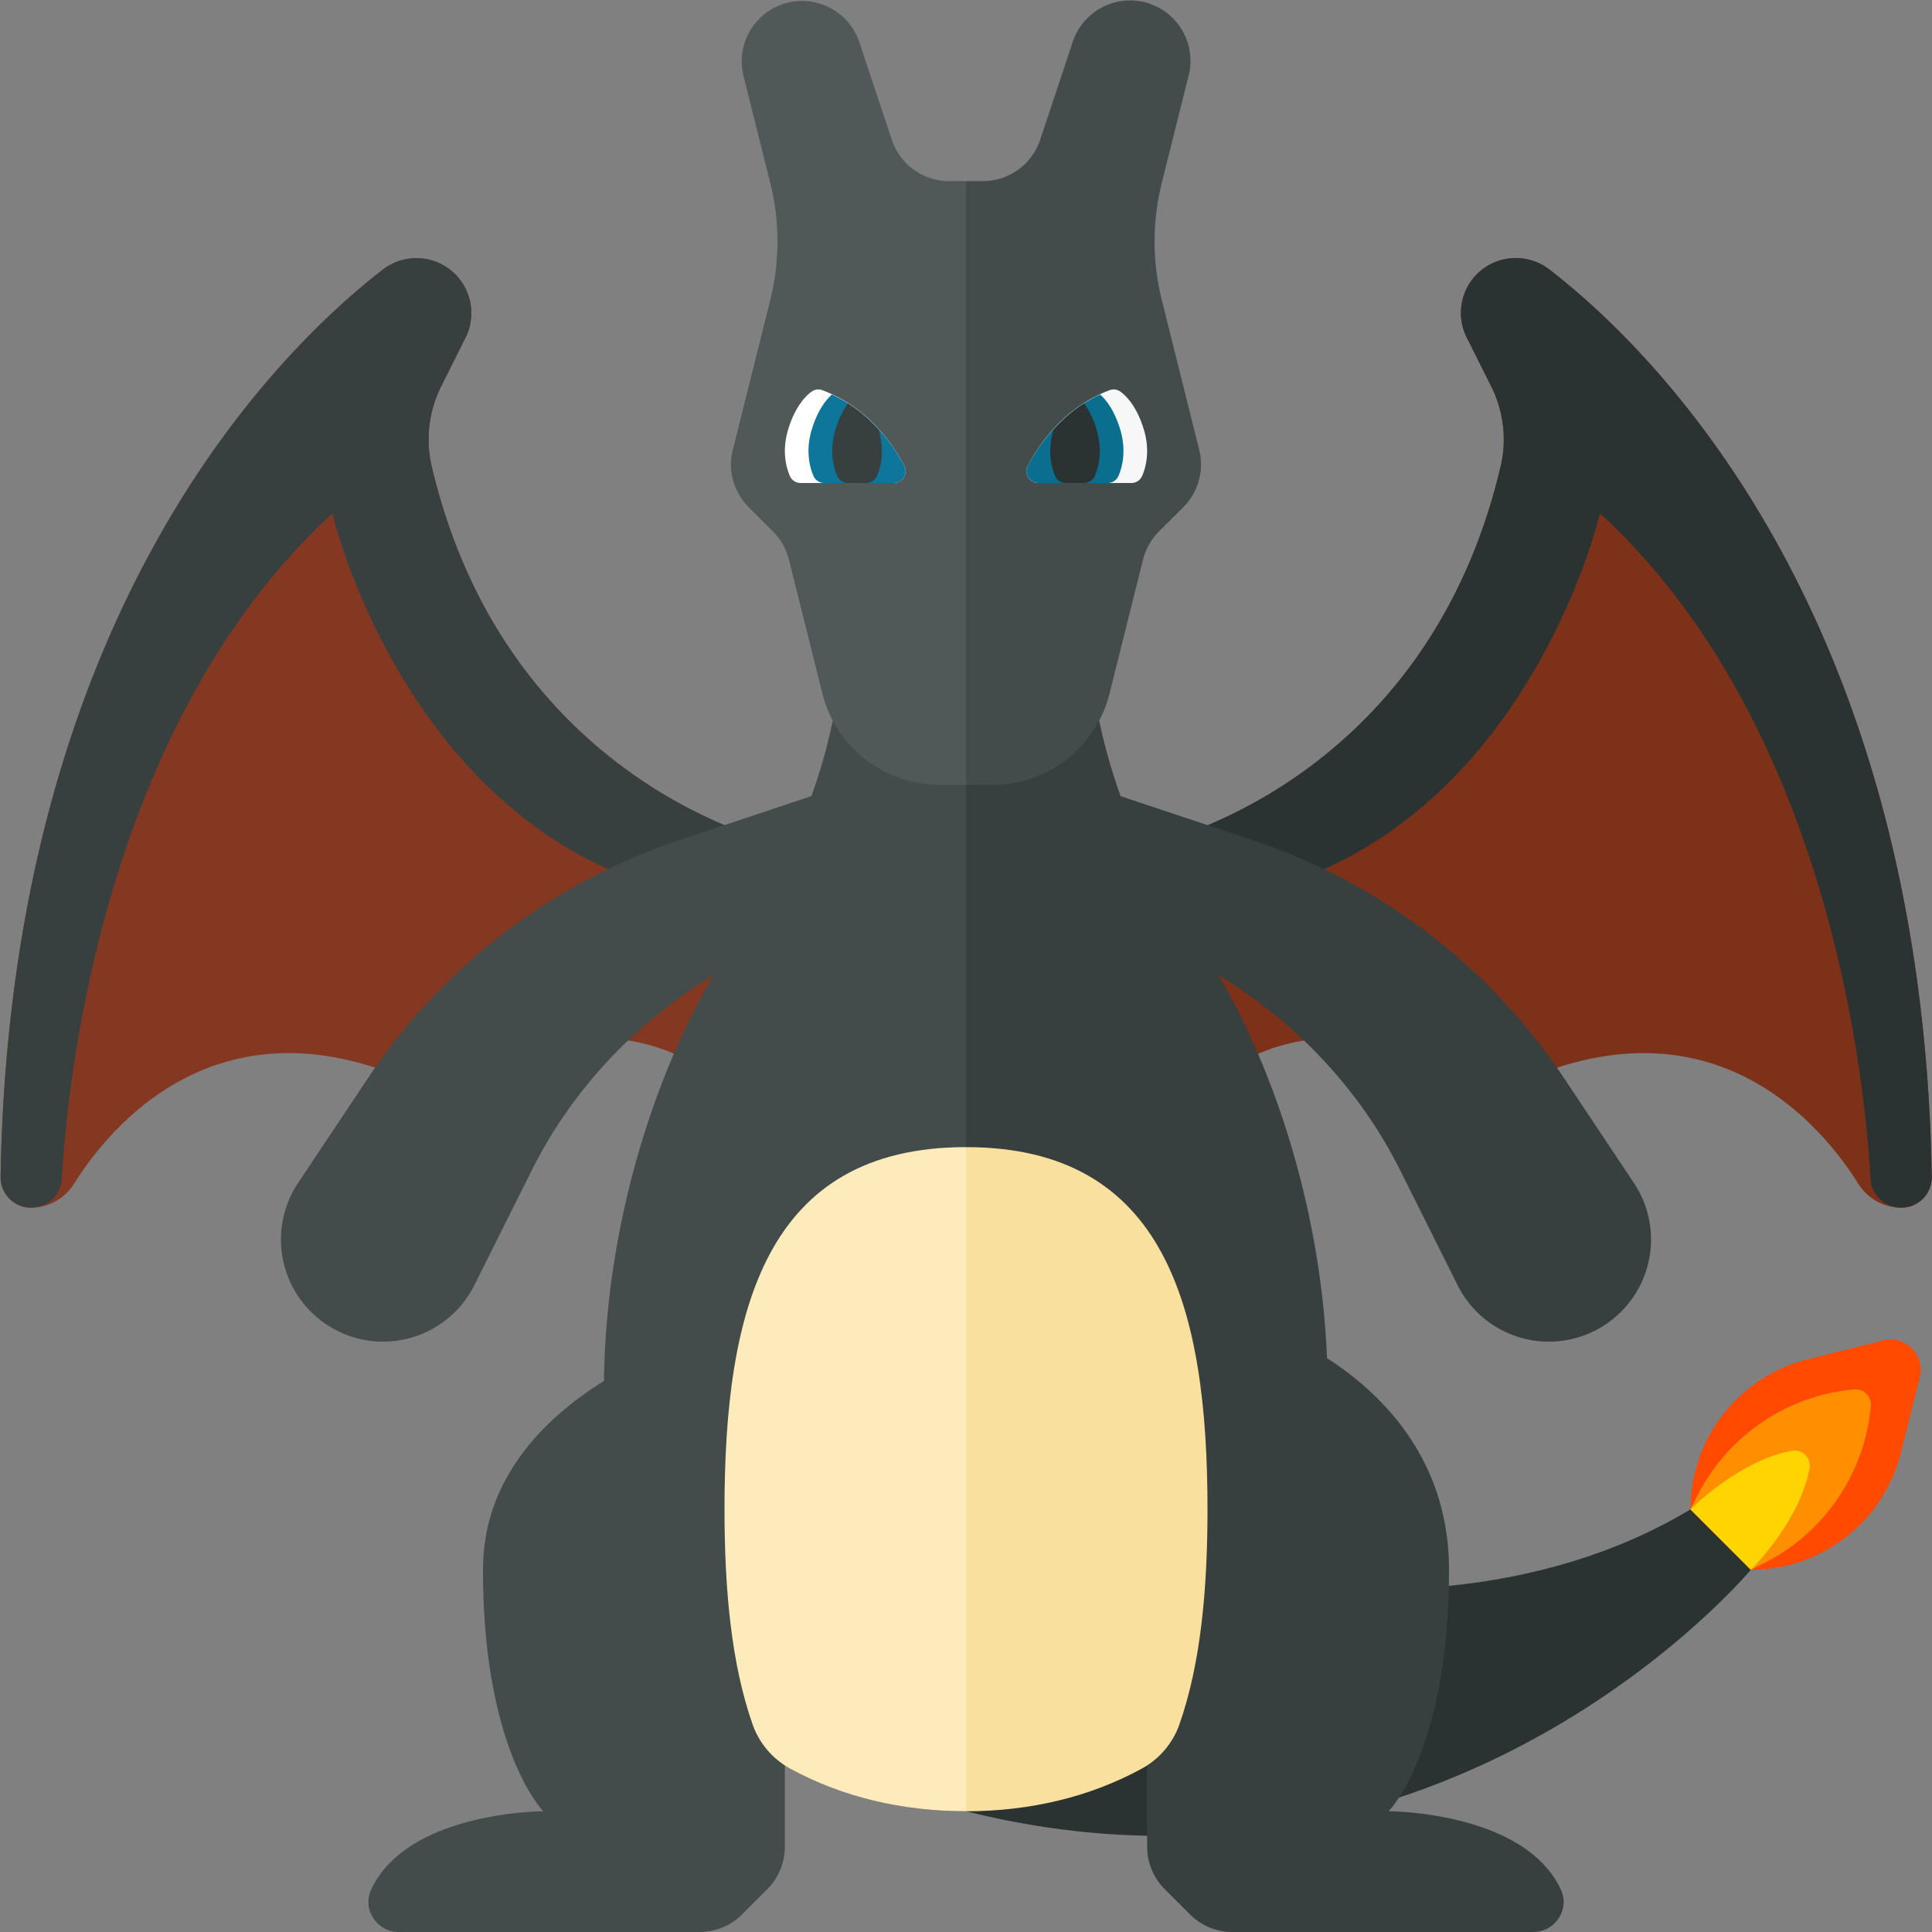 <svg xmlns="http://www.w3.org/2000/svg" width="32" height="32"><rect width="100%" height="100%" fill="#808080" stroke="none"/><path fill="#2B3332" d="M16 25s7 3 12 0l1 1s-5 6-13 4v-5z"/><path fill="#7D3119" d="M19 14.002s4.601-.92 5.859-6.292a1.96 1.96 0 00-.166-1.322l-.4-.8a.908.908 0 01.17-1.048.911.911 0 011.203-.074c1.717 1.328 6.175 5.668 6.33 15.032a.499.499 0 01-.5.505h-.004a.845.845 0 01-.715-.4c-.603-.96-2.443-3.2-5.776-1.6 0 0-3-1.833-5 0L19 14.002"/><path fill="#2B3332" d="M19 14.002s4.601-.92 5.859-6.292a1.96 1.96 0 00-.166-1.322l-.4-.8a.908.908 0 01.17-1.048.911.911 0 011.203-.074c1.717 1.328 6.172 5.665 6.33 15.024a.506.506 0 01-.508.512.505.505 0 01-.506-.476c-.097-1.699-.703-7.548-4.482-11.024 0 0-1.458 6.32-7.251 6.496L19 14.002"/><path fill="#843822" d="M13.006 14.002s-4.601-.92-5.859-6.292a1.966 1.966 0 01.166-1.322l.4-.8A.91.91 0 006.34 4.466C4.623 5.794.165 10.134.01 19.498a.499.499 0 00.5.505h.004c.292 0 .56-.153.715-.4.603-.96 2.443-3.2 5.776-1.6 0 0 3-1.833 5 0l1.001-4.001"/><path fill="#373F3F" d="M13.006 14.002s-4.601-.92-5.859-6.292a1.966 1.966 0 01.166-1.322l.4-.8A.91.91 0 006.34 4.466C4.624 5.793.168 10.131.01 19.49a.506.506 0 00.508.512.505.505 0 00.506-.476c.097-1.699.703-7.548 4.482-11.024 0 0 1.458 6.32 7.251 6.496l.249-.996m14.057 5.592l-1.159-1.739a10.005 10.005 0 00-5.158-3.94l-2.185-.728A9.52 9.52 0 0118 10h-2v20c1.094 0 2.117-.257 3-.763v1.348c0 .265.105.52.293.707l.414.414a.996.996 0 00.707.294h4.98c.359 0 .611-.372.46-.698C25.254 30 23 30 23 30s1-1 1-4c0-1.854-1.145-2.943-2.021-3.505-.089-2.237-.755-4.556-1.796-6.344 1.281.78 2.335 1.885 3.009 3.234l.951 1.903a1.69 1.69 0 002.449.65l.001-.001a1.69 1.69 0 00.47-2.343z"/><path fill="#434C4B" d="M19.863 7.451l-.62-2.481a4.005 4.005 0 010-1.94l.447-1.788a1 1 0 00-1.918-.559l-.544 1.633a1 1 0 01-.949.684H16v10h.438a2 2 0 001.94-1.515l.554-2.216c.044-.176.135-.336.263-.465L19.6 8.4a1 1 0 00.263-.949zM16 10h-2a9.543 9.543 0 01-.56 3.186l-2.185.728a9.997 9.997 0 00-5.158 3.94l-1.159 1.739a1.69 1.69 0 00.468 2.344l.001.001a1.69 1.69 0 002.449-.65l.951-1.903c.674-1.349 1.729-2.454 3.009-3.234-1.1 1.888-1.787 4.37-1.812 6.721C9.003 23.497 8 24.497 8 26c0 3 1 4 1 4s-2.254 0-2.854 1.302c-.151.326.101.698.46.698h4.98c.265 0 .52-.105.707-.293l.414-.414a1 1 0 00.293-.707v-1.348c.883.505 1.906.762 3 .762V10z"/><path fill="#505957" d="M16 3h-.279a1 1 0 01-.949-.684L14.228.683a1 1 0 00-1.917.559l.447 1.788a4.005 4.005 0 010 1.94l-.62 2.481a.997.997 0 00.262.949l.404.404c.128.128.219.289.263.465l.554 2.216A2.001 2.001 0 0015.561 13H16V3z"/><path fill="#FAE09F" d="M18.917 29.291c.284-.156.507-.417.615-.722.353-.998.468-2.23.468-3.569 0-3.314-.686-6-4-6v11c1.059 0 2.053-.236 2.917-.709z"/><path fill="#FDEBBB" d="M12 25c0 1.339.115 2.571.468 3.569.108.305.331.566.615.722.864.473 1.858.709 2.917.709V19c-3.314 0-4 2.686-4 6z"/><path fill="#FFF" d="M14.978 7.717c-.187-.36-.601-.969-1.356-1.254a.19.19 0 00-.18.024c-.102.075-.265.243-.379.599-.118.366-.045.647.019.796.03.072.101.118.18.118h1.541a.195.195 0 00.175-.283z"/><path fill="#0F769B" d="M14.978 7.717c-.174-.334-.545-.878-1.199-1.183-.1.09-.228.252-.325.552-.118.366-.045.647.019.796a.196.196 0 00.181.118h1.149a.195.195 0 00.175-.283z"/><path fill="#373F3F" d="M14.527 7.881c.061-.144.128-.414.026-.763a2.485 2.485 0 00-.509-.437 1.39 1.39 0 00-.197.404c-.118.366-.045.647.019.796.03.073.101.119.18.119h.3c.079 0 .15-.046.181-.119z"/><path fill="#F7F7F7" d="M17.022 7.717c.187-.36.601-.969 1.356-1.254a.19.19 0 01.18.024c.102.075.265.243.379.599.118.366.045.647-.019.796a.194.194 0 01-.18.118h-1.541a.195.195 0 01-.175-.283z"/><path fill="#0A6F8E" d="M18.527 7.881c.063-.149.136-.43.019-.796-.096-.3-.225-.462-.325-.552-.654.305-1.025.85-1.199 1.183-.067.13.03.284.175.284h1.149c.079 0 .15-.046.181-.119z"/><path fill="#2B3332" d="M18.135 7.881c.063-.149.136-.43.019-.796a1.444 1.444 0 00-.197-.404c-.205.13-.368.283-.509.437-.102.349-.036.619.026.763.03.073.101.119.18.119h.3c.079 0 .15-.046.181-.119z"/><path fill="#FF4A00" d="M28 25v-.001a2.56 2.56 0 011.939-2.484l1.252-.313a.5.5 0 01.606.606l-.313 1.252A2.558 2.558 0 0129.001 26H29l-1-1z"/><path fill="#FF8F00" d="M28.106 24.789L28 25l1 1 .211-.106a3.238 3.238 0 001.776-2.605.255.255 0 00-.277-.277 3.24 3.24 0 00-2.604 1.777z"/><path fill="#FFD400" d="M28 25l1 1s.804-.785.97-1.672a.254.254 0 00-.298-.298C28.793 24.198 28 25 28 25z"/></svg>